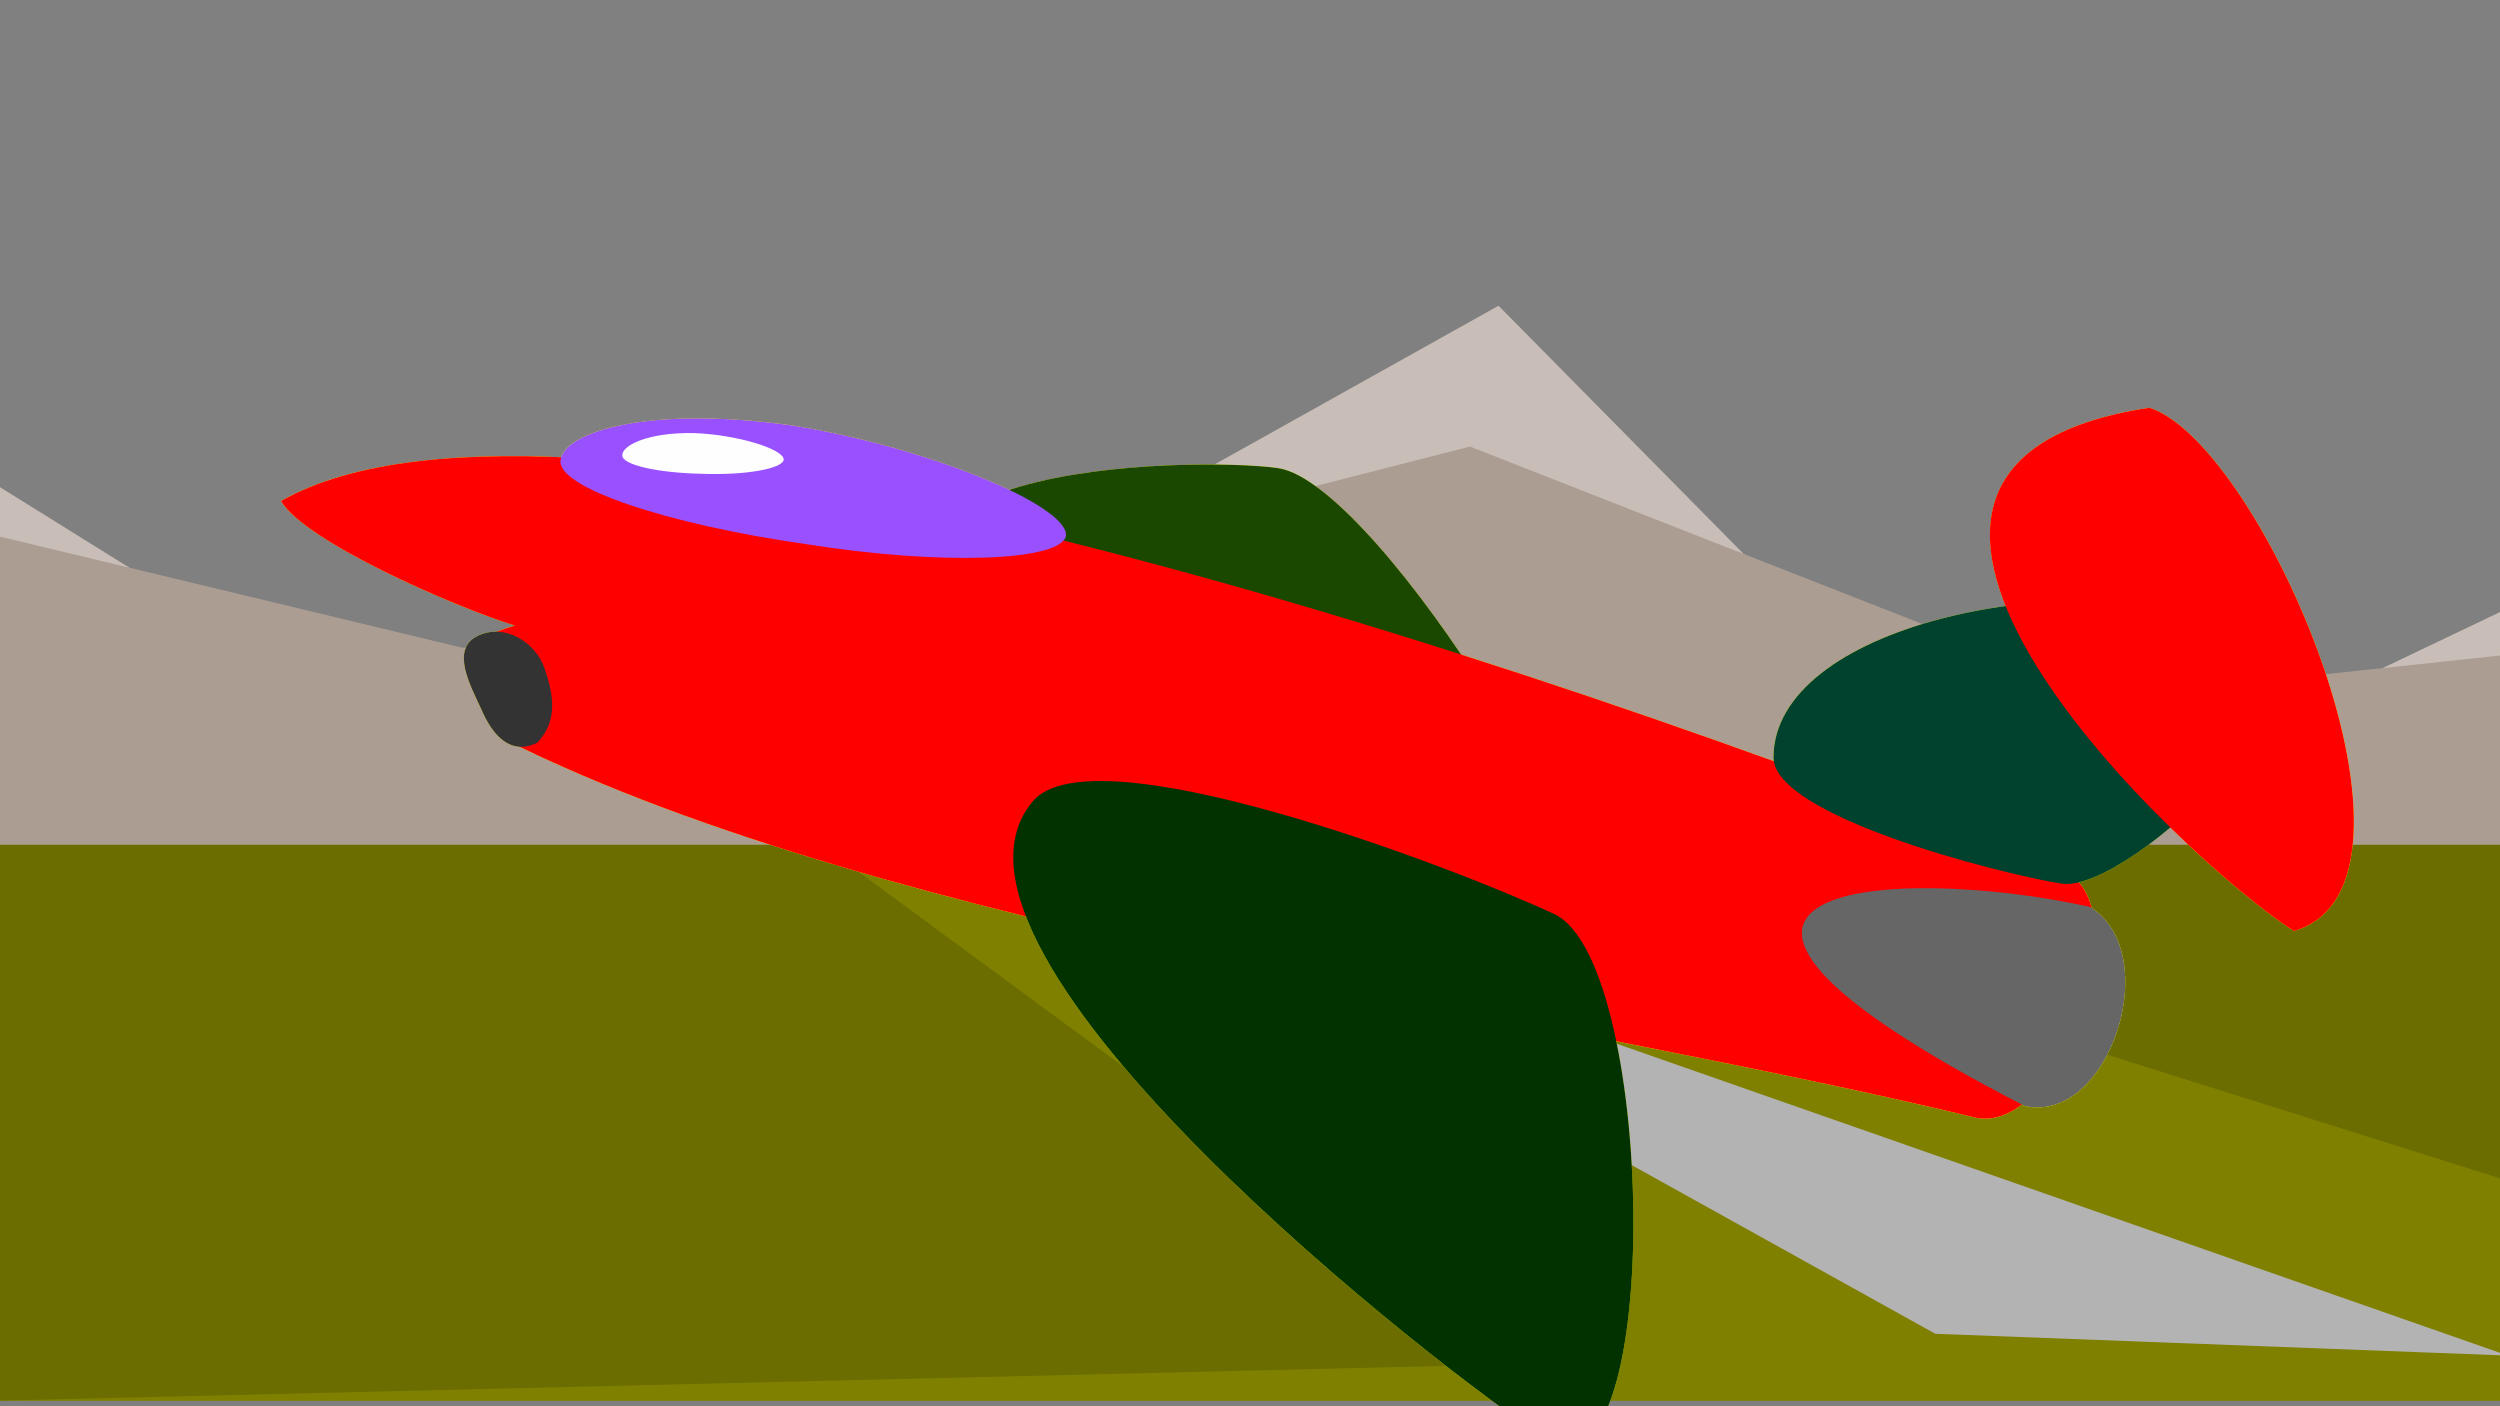<?xml version="1.0" encoding="UTF-8" standalone="no"?>
<!-- Created with Inkscape (http://www.inkscape.org/) -->

<svg
   xmlns:i="http://ns.adobe.com/AdobeIllustrator/10.0/"
   xmlns:dc="http://purl.org/dc/elements/1.1/"
   xmlns:cc="http://creativecommons.org/ns#"
   xmlns:rdf="http://www.w3.org/1999/02/22-rdf-syntax-ns#"
   xmlns:svg="http://www.w3.org/2000/svg"
   xmlns="http://www.w3.org/2000/svg"
   xmlns:sodipodi="http://sodipodi.sourceforge.net/DTD/sodipodi-0.dtd"
   xmlns:inkscape="http://www.inkscape.org/namespaces/inkscape"
   width="960"
   height="540"
   id="svg2"
   version="1.1"
   inkscape:version="0.48.4 r9939"
   sodipodi:docname="s1v5.svg">
  <rect width="100%" height="100%" fill="#808080" stroke="none"/>
  <defs
     id="defs4">
    <inkscape:perspective
       inkscape:persp3d-origin="522.85714 : 381.42857 : 1"
       inkscape:vp_z="1168.5714 : 561.42857 : 1"
       inkscape:vp_y="0 : 1000 : 0"
       inkscape:vp_x="172.85714 : 581.42857 : 1"
       id="perspective10"
       sodipodi:type="inkscape:persp3d" />
  </defs>
  <sodipodi:namedview
     id="base"
     pagecolor="#ffffff"
     bordercolor="#666666"
     borderopacity="1.0"
     inkscape:pageopacity="0.0"
     inkscape:pageshadow="2"
     inkscape:zoom="1"
     inkscape:cx="461.21207"
     inkscape:cy="184.63833"
     inkscape:document-units="px"
     inkscape:current-layer="Layer_1"
     showgrid="false"
     inkscape:window-width="1366"
     inkscape:window-height="706"
     inkscape:window-x="-8"
     inkscape:window-y="-8"
     inkscape:window-maximized="1"
     inkscape:snap-page="true"
     showguides="true"
     inkscape:guide-bbox="true" />
  <g
     inkscape:label="Layer 1"
     inkscape:groupmode="layer"
     id="layer1"
     transform="translate(0,-512.362)"
     style="display:inline">
    <g
       i:dimmedPercent="50"
       i:layer="yes"
       i:rgbTrio="#4F008000FFFF"
       id="Layer_1"
       transform="translate(49.647,702.712)">
      <g
         id="g3921"
         transform="matrix(0.953,0,0,0.996,1074.785,-285.301)">
        <path
           inkscape:connector-curvature="0"
           style="fill:#c8beb7;fill-opacity:1;stroke:none"
           d="m -1182.474,281.622 114.591,68.249 268.151,-17.062 223.663,-119.603 135.173,130.978 152.981,39.812 124.544,-56.874 0,100.59 -1019.105,0 z"
           id="path6360"
           sodipodi:nodetypes="cccccccccc" />
        <path
           inkscape:connector-curvature="0"
           sodipodi:nodetypes="cccccccc"
           id="rect6357"
           d="m -1182.474,301.622 234.87,54.03 359.993,-88.155 257.62,96.686 166.622,-17.062 0,100.59 -1019.105,0 0,-146.089 z"
           style="fill:#ac9d93;fill-opacity:1;stroke:none" />
        <rect
           y="421.057"
           x="-1182.474"
           height="214.338"
           width="1019.105"
           id="rect6333"
           style="fill:#808000;fill-opacity:1;stroke:none" />
        <path
           inkscape:connector-curvature="0"
           sodipodi:nodetypes="ccccc"
           id="rect6330"
           d="m -684.455,458.396 44.785,2.1 470.243,157.465 -230.643,-8.398 -284.385,-151.167 z"
           style="fill:#b3b3b3;fill-opacity:1;stroke:none" />
        <path
           inkscape:connector-curvature="0"
           sodipodi:nodetypes="ccccc"
           id="rect6362"
           d="m -1182.474,421.057 333.773,0 284.37,200.119 -618.143,14.219 0,-214.338 z"
           style="fill:#6b6d00;fill-opacity:1;stroke:none" />
        <path
           inkscape:connector-curvature="0"
           sodipodi:nodetypes="cccc"
           id="rect7334"
           d="m -599.515,421.057 436.146,0 1.784,131.87 -437.93,-131.87 z"
           style="fill:#6b6d00;fill-opacity:1;stroke:none" />
      </g>
      <g
         transform="matrix(0.888,0,0,0.879,-32.933,-196.905)"
         id="g3377">
        <path
           inkscape:connector-curvature="0"
           id="path2278"
           d="m 910.695,185.572 c -68.899,10.532 -78.258,46.224 -62.195,86.628 -53.662,7.485 -100.395,31.272 -100.427,66.235 0.004,0.522 0.062,1.054 0.146,1.576 -43.388,-15.846 -89.001,-31.679 -135.207,-46.602 -27.241,-40.795 -59.797,-78.516 -79.117,-81.427 -2.258,-0.325 -5.087,-0.627 -8.398,-0.871 -24.3,-1.793 -74.09,-0.857 -107.802,10.404 -22.797,-11.048 -58.495,-22.485 -93.93,-28.198 -7.76,-1.1 -15.11,-1.872 -22.047,-2.374 -1.469,-0.106 -2.934,-0.209 -4.365,-0.29 -44.382,-2.524 -70.515,6.683 -73.509,16.536 -51.379,-2.199 -93.487,3.246 -121.129,19.133 10.06,17.504 74.574,46.109 101.144,54.422 -2.989,0.872 -5.595,1.752 -7.882,2.671 -2.784,-0.062 -5.603,0.502 -8.329,1.858 -11.607,5.775 -3.301,21.313 1.605,31.927 3.685,8.783 9.111,16.046 16.6,16.481 61.795,30.227 138.011,53.955 219.001,74.158 31.599,82.213 190.235,206.175 224.901,228.044 37.401,25.105 45.916,-97.4 30.357,-173.525 55.368,11.046 108.321,21.865 155.719,33.433 6.766,1.306 13.468,-1.026 19.678,-5.801 0.421,0.22 0.817,0.426 1.241,0.646 36.583,7.999 60.198,-65.864 28.988,-86.487 -1.144,-4.443 -2.989,-8.285 -5.611,-11.241 10.552,-2.564 25.267,-11.784 39.551,-23.961 21.075,20.861 41.376,37.434 53.461,45.239 67.722,-19.816 -13.027,-212.235 -62.443,-228.614 z"
           style="fill:#ffff00;fill-opacity:1;fill-rule:evenodd;stroke:none;stroke-width:15;stroke-linecap:round;stroke-linejoin:round;stroke-miterlimit:4;stroke-opacity:1;stroke-dasharray:none" />
        <path
           inkscape:connector-curvature="0"
           id="path2222"
           d="m 412.117,299.273 c 46.814,41.458 198.788,90.842 239.388,99.153 C 692.85,409.591 578.343,218.665 533.895,211.969 497.765,206.762 313.335,209.467 412.117,299.273 z"
           style="fill:#1b4800;fill-opacity:1;fill-rule:evenodd;stroke:none;stroke-width:4;stroke-linecap:round;stroke-linejoin:round;stroke-miterlimit:4;stroke-opacity:1;stroke-dasharray:none" />
        <path
           inkscape:connector-curvature="0"
           id="path2224"
           d="m 872.931,387.891 c 34.642,13.526 -0.164,115.028 -37.101,107.897 -189.592,-46.273 -467.889,-80.672 -635.326,-164.753 5.646,-14.589 -46.254,-35.809 3.342,-50.283 -26.57,-8.313 -91.074,-36.918 -101.134,-54.422 122.526,-70.419 528.845,64.147 770.219,161.561 z"
           style="fill:#ff0000;fill-opacity:1;fill-rule:evenodd;stroke:none;stroke-width:4;stroke-linecap:round;stroke-linejoin:round;stroke-miterlimit:4;stroke-opacity:1;stroke-dasharray:none" />
        <path
           inkscape:connector-curvature="0"
           id="path2226"
           d="m 323.761,193.325 c 59.223,9.548 119.256,35.05 118.39,48.087 -1.674,11.112 -53.259,13.295 -112.483,3.746 -60.216,-8.679 -108.701,-24.996 -106.034,-36.977 1.736,-12.043 38.049,-23.659 100.127,-14.856 z"
           style="fill:#9951ff;fill-opacity:1;fill-rule:evenodd;stroke:none;stroke-width:4;stroke-linecap:round;stroke-linejoin:round;stroke-miterlimit:4;stroke-opacity:1;stroke-dasharray:none" />
        <path
           inkscape:connector-curvature="0"
           id="path2228"
           d="m 213.539,331.901 c 9.061,-9.686 7.011,-21.045 3.098,-32.529 -3.913,-11.483 -17.385,-19.861 -28.993,-14.086 -11.607,5.775 -3.286,21.293 1.62,31.907 4.844,11.545 12.668,20.483 24.275,14.708 z"
           style="fill:#333333;fill-opacity:1;fill-rule:evenodd;stroke:none;stroke-width:4;stroke-linecap:round;stroke-linejoin:round;stroke-miterlimit:4;stroke-opacity:1;stroke-dasharray:none" />
        <path
           inkscape:connector-curvature="0"
           id="path2230"
           d="m 427.896,357.374 c 26.377,-30.981 182.325,28.955 225.845,49.618 44.327,22.587 47.043,263.135 -3.991,228.878 -43.087,-27.181 -277.711,-212.063 -221.855,-278.496 z"
           style="fill:#013200;fill-opacity:1;fill-rule:evenodd;stroke:none;stroke-width:4;stroke-linecap:round;stroke-linejoin:round;stroke-miterlimit:4;stroke-opacity:1;stroke-dasharray:none" />
        <path
           inkscape:connector-curvature="0"
           id="path2232"
           d="m 748.085,338.44 c 0.191,25.265 95.794,50.326 124.475,55.038 29.612,4.774 134.502,-95.811 75.898,-114.671 -75.987,-24.692 -200.322,2.584 -200.373,59.633 z"
           style="fill:#00422e;fill-opacity:1;fill-rule:evenodd;stroke:none;stroke-width:4;stroke-linecap:round;stroke-linejoin:round;stroke-miterlimit:4;stroke-opacity:1;stroke-dasharray:none" />
        <path
           inkscape:connector-curvature="0"
           id="path2234"
           d="m 910.696,185.576 c 49.416,16.379 130.154,208.801 62.431,228.617 C 924.702,382.915 744.397,210.997 910.696,185.576 z"
           style="fill:#ff0000;fill-opacity:1;fill-rule:evenodd;stroke:none;stroke-width:4;stroke-linecap:round;stroke-linejoin:round;stroke-miterlimit:4;stroke-opacity:1;stroke-dasharray:none" />
        <path
           inkscape:connector-curvature="0"
           id="path2236"
           d="m 884.977,403.657 c 32.346,19.92 8.647,95.038 -28.228,86.975 -189.85,-98.666 -54.71,-105.582 28.228,-86.975 z"
           style="fill:#666666;fill-opacity:1;fill-rule:evenodd;stroke:none;stroke-width:4;stroke-linecap:round;stroke-linejoin:round;stroke-miterlimit:4;stroke-opacity:1;stroke-dasharray:none" />
        <path
           inkscape:connector-curvature="0"
           style="fill:#fffeff;fill-opacity:1;fill-rule:evenodd;stroke:none"
           d="m 281.174,196.646 c 18.937,0.713 38.702,6.947 38.898,11.525 -0.126,3.944 -16.243,6.979 -35.18,6.266 -19.217,-0.367 -35.026,-3.911 -34.62,-8.201 0.112,-4.271 11.095,-9.917 30.901,-9.59 z"
           id="path3329" />
      </g>
    </g>
  </g>
</svg>
